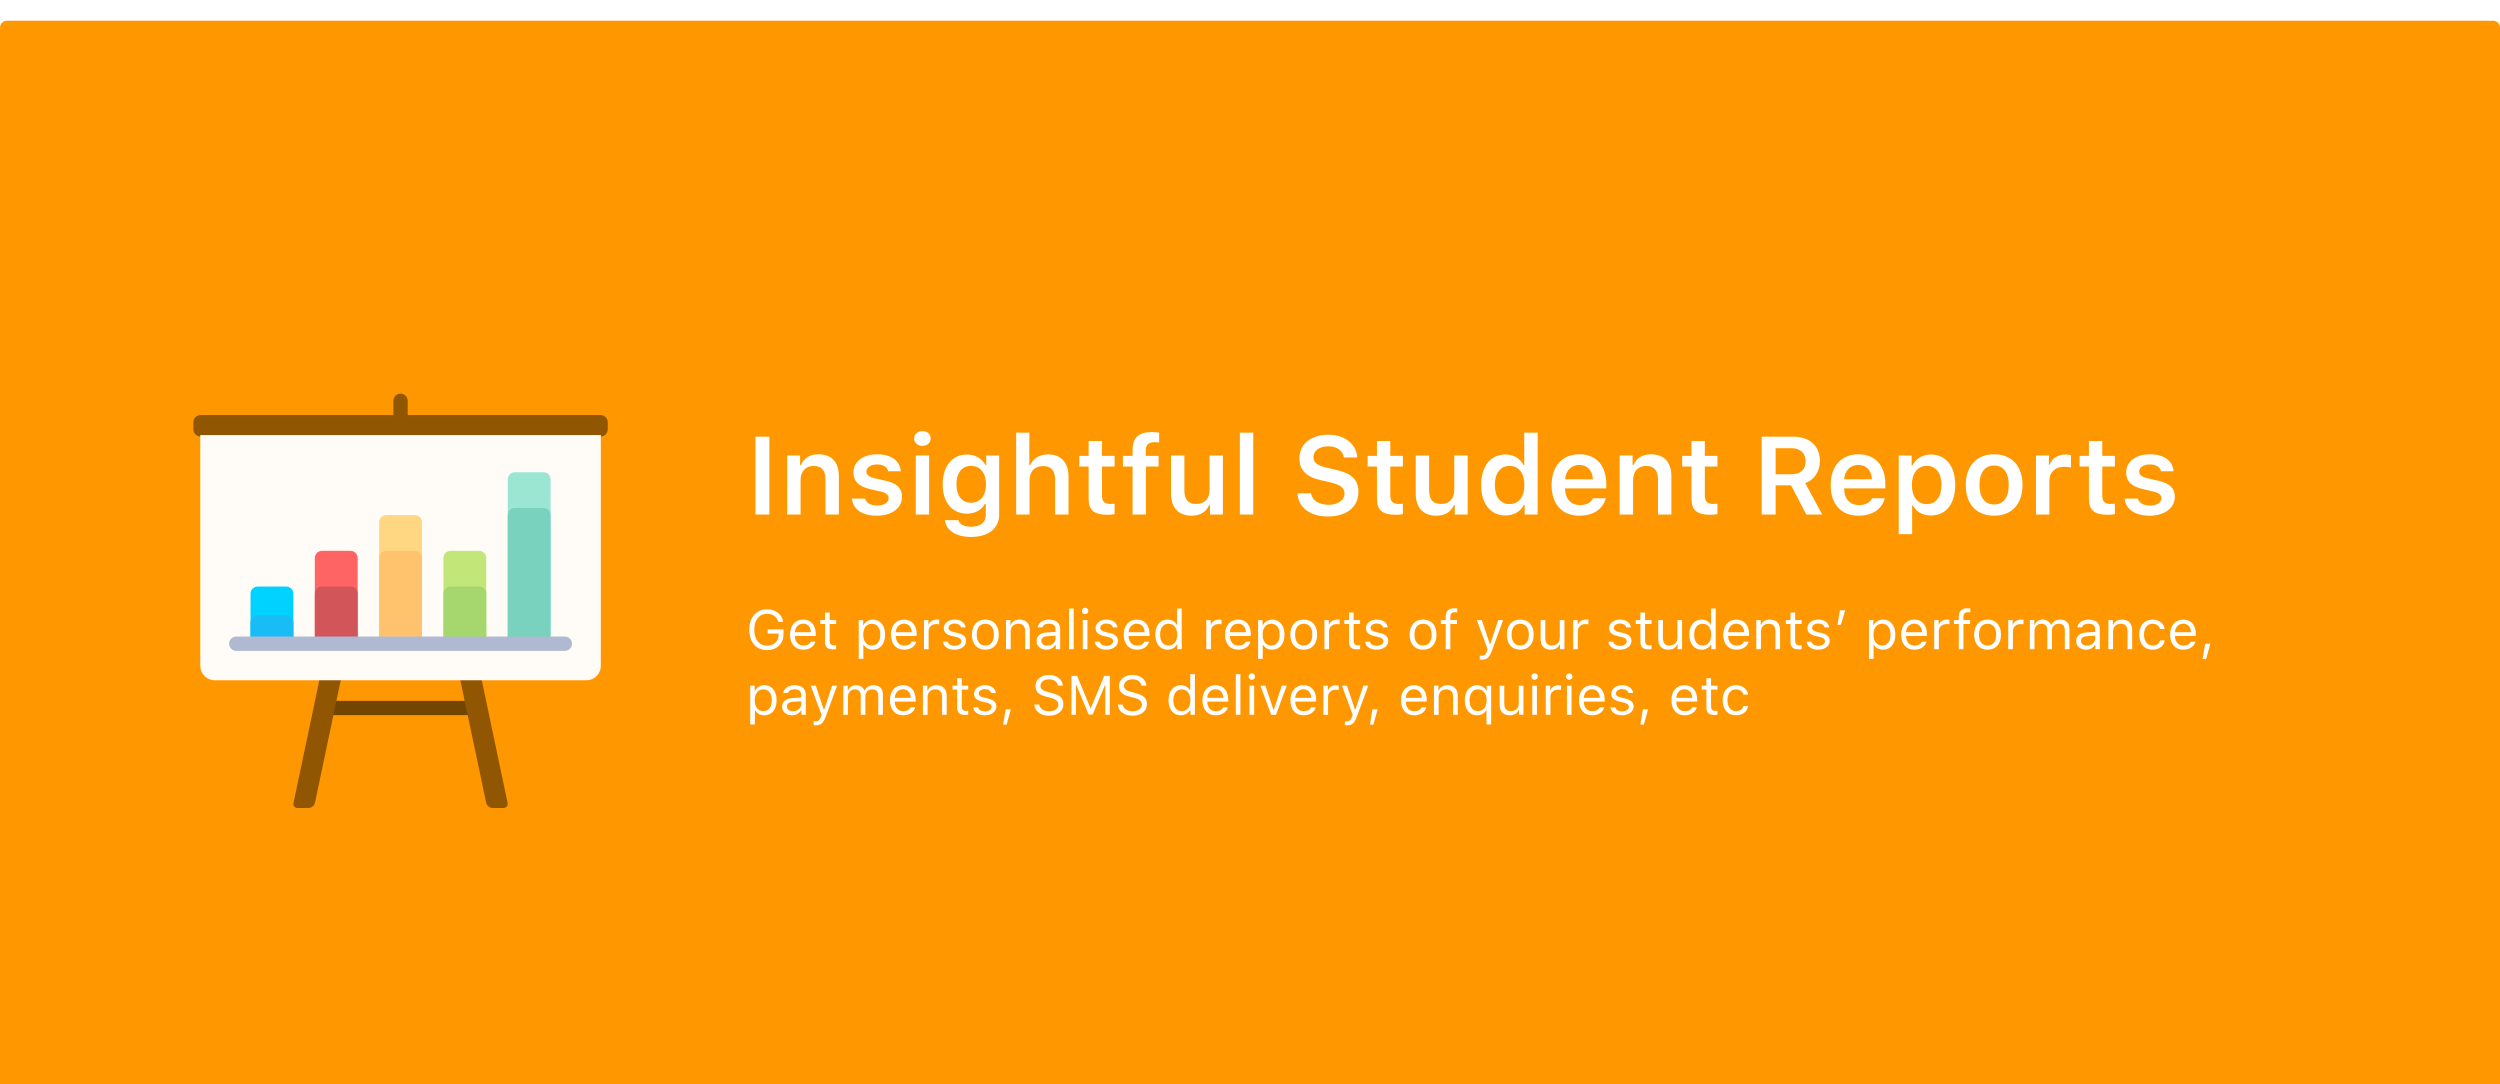 <svg width="724" height="314" viewBox="0 0 724 314" fill="none" xmlns="http://www.w3.org/2000/svg">
<g filter="url(#filter0_ddd)">
<path d="M0 2C0 0.895 0.895 0 2 0H722C723.105 0 724 0.895 724 2V314H0V2Z" fill="#FF9800"/>
</g>
<path d="M222.812 149V126.453H218.781V149H222.812ZM227.969 149H231.844V139.047C231.844 136.531 233.297 134.938 235.609 134.938C237.969 134.938 239.062 136.25 239.062 138.859V149H242.938V137.938C242.938 133.859 240.859 131.562 237.047 131.562C234.5 131.562 232.781 132.734 231.969 134.641H231.703V131.906H227.969V149ZM247.141 136.797C247.141 139.375 248.688 140.891 251.969 141.641L255 142.344C256.625 142.703 257.359 143.312 257.359 144.281C257.359 145.547 256 146.406 254.047 146.406C252.109 146.406 250.906 145.656 250.531 144.391H246.703C247 147.5 249.688 149.344 253.953 149.344C258.219 149.344 261.234 147.156 261.234 143.875C261.234 141.359 259.719 139.953 256.453 139.219L253.438 138.531C251.719 138.141 250.906 137.547 250.906 136.578C250.906 135.344 252.234 134.5 254 134.5C255.812 134.5 256.953 135.266 257.234 136.469H260.875C260.594 133.359 258.047 131.562 253.984 131.562C249.953 131.562 247.141 133.703 247.141 136.797ZM265.203 149H269.062V131.906H265.203V149ZM267.125 129.125C268.547 129.125 269.516 128.219 269.516 126.984C269.516 125.75 268.547 124.844 267.125 124.844C265.719 124.844 264.734 125.75 264.734 126.984C264.734 128.219 265.719 129.125 267.125 129.125ZM281.219 145.594C278.516 145.594 276.984 143.531 276.984 140.266C276.984 137 278.516 134.922 281.219 134.922C283.906 134.922 285.547 137 285.547 140.266C285.547 143.531 283.922 145.594 281.219 145.594ZM281.219 155.5C286.203 155.5 289.359 153.016 289.359 149.062V131.906H285.625V134.641H285.359C284.422 132.781 282.391 131.625 280.062 131.625C275.703 131.625 273 135.031 273 140.266C273 145.406 275.688 148.75 280 148.75C282.375 148.75 284.234 147.75 285.219 145.922H285.484V149.156C285.484 151.297 283.938 152.547 281.281 152.547C279.156 152.547 277.781 151.797 277.531 150.625H273.641C273.953 153.562 276.828 155.5 281.219 155.5ZM294.281 149H298.156V139.078C298.156 136.625 299.578 134.969 302.125 134.969C304.375 134.969 305.562 136.297 305.562 138.891V149H309.438V137.969C309.438 133.906 307.219 131.594 303.562 131.594C301.016 131.594 299.188 132.75 298.375 134.672H298.094V125.297H294.281V149ZM315.266 127.719V132.016H312.562V135.109H315.266V144.438C315.266 147.75 316.828 149.078 320.75 149.078C321.5 149.078 322.219 149 322.781 148.891V145.859C322.312 145.906 322.016 145.938 321.469 145.938C319.844 145.938 319.125 145.188 319.125 143.5V135.109H322.781V132.016H319.125V127.719H315.266ZM328 149H331.859V135.109H335.531V132.016H331.812V130.469C331.812 128.859 332.531 128.062 334.359 128.062C334.906 128.062 335.375 128.094 335.688 128.141V125.297C335.062 125.188 334.359 125.125 333.531 125.125C329.734 125.125 328 126.828 328 130.219V132.016H325.203V135.109H328V149ZM354.156 131.906H350.281V141.859C350.281 144.391 348.906 145.938 346.391 145.938C344.078 145.938 343 144.656 343 142.047V131.906H339.125V143.016C339.125 147.016 341.312 149.344 345.047 149.344C347.656 149.344 349.328 148.234 350.156 146.281H350.422V149H354.156V131.906ZM359.062 149H362.938V125.297H359.062V149ZM375.75 142.875C375.953 146.969 379.375 149.562 384.547 149.562C390.016 149.562 393.406 146.828 393.406 142.438C393.406 139 391.484 137.094 386.906 136.062L384.312 135.469C381.516 134.828 380.375 133.938 380.375 132.422C380.375 130.5 382.094 129.25 384.688 129.25C387.156 129.25 388.906 130.5 389.188 132.484H393.047C392.859 128.609 389.438 125.891 384.703 125.891C379.656 125.891 376.312 128.609 376.312 132.703C376.312 136.062 378.234 138.094 382.328 139.016L385.25 139.688C388.141 140.359 389.375 141.312 389.375 142.938C389.375 144.828 387.453 146.188 384.797 146.188C381.938 146.188 379.938 144.891 379.688 142.875H375.75ZM398.766 127.719V132.016H396.062V135.109H398.766V144.438C398.766 147.75 400.328 149.078 404.25 149.078C405 149.078 405.719 149 406.281 148.891V145.859C405.812 145.906 405.516 145.938 404.969 145.938C403.344 145.938 402.625 145.188 402.625 143.5V135.109H406.281V132.016H402.625V127.719H398.766ZM425.031 131.906H421.156V141.859C421.156 144.391 419.781 145.938 417.266 145.938C414.953 145.938 413.875 144.656 413.875 142.047V131.906H410V143.016C410 147.016 412.188 149.344 415.922 149.344C418.531 149.344 420.203 148.234 421.031 146.281H421.297V149H425.031V131.906ZM435.969 149.281C438.344 149.281 440.312 148.172 441.281 146.297H441.547V149H445.297V125.297H441.422V134.625H441.156C440.25 132.75 438.312 131.625 435.969 131.625C431.656 131.625 428.938 135.031 428.938 140.438C428.938 145.875 431.641 149.281 435.969 149.281ZM437.172 134.922C439.828 134.922 441.469 137.047 441.469 140.453C441.469 143.891 439.844 145.984 437.172 145.984C434.516 145.984 432.906 143.906 432.906 140.453C432.906 137.016 434.531 134.922 437.172 134.922ZM457.359 134.641C459.688 134.641 461.219 136.266 461.297 138.797H453.25C453.422 136.297 455.047 134.641 457.359 134.641ZM461.328 144.297C460.766 145.562 459.438 146.266 457.516 146.266C454.969 146.266 453.328 144.484 453.234 141.641V141.438H465.172V140.188C465.172 134.797 462.25 131.562 457.375 131.562C452.422 131.562 449.344 135.016 449.344 140.516C449.344 146.016 452.375 149.344 457.406 149.344C461.438 149.344 464.266 147.406 465 144.297H461.328ZM469.062 149H472.938V139.047C472.938 136.531 474.391 134.938 476.703 134.938C479.062 134.938 480.156 136.25 480.156 138.859V149H484.031V137.938C484.031 133.859 481.953 131.562 478.141 131.562C475.594 131.562 473.875 132.734 473.062 134.641H472.797V131.906H469.062V149ZM489.859 127.719V132.016H487.156V135.109H489.859V144.438C489.859 147.75 491.422 149.078 495.344 149.078C496.094 149.078 496.812 149 497.375 148.891V145.859C496.906 145.906 496.609 145.938 496.062 145.938C494.438 145.938 493.719 145.188 493.719 143.5V135.109H497.375V132.016H493.719V127.719H489.859ZM514.219 129.797H518.781C521.344 129.797 522.906 131.234 522.906 133.578C522.906 135.969 521.438 137.344 518.875 137.344H514.219V129.797ZM514.219 140.547H518.688L523.109 149H527.719L522.797 139.922C525.484 138.953 527.047 136.469 527.047 133.5C527.047 129.172 524.078 126.453 519.344 126.453H510.188V149H514.219V140.547ZM538.172 134.641C540.5 134.641 542.031 136.266 542.109 138.797H534.062C534.234 136.297 535.859 134.641 538.172 134.641ZM542.141 144.297C541.578 145.562 540.25 146.266 538.328 146.266C535.781 146.266 534.141 144.484 534.047 141.641V141.438H545.984V140.188C545.984 134.797 543.062 131.562 538.188 131.562C533.234 131.562 530.156 135.016 530.156 140.516C530.156 146.016 533.188 149.344 538.219 149.344C542.25 149.344 545.078 147.406 545.812 144.297H542.141ZM559.188 131.625C556.844 131.625 554.859 132.797 553.875 134.734H553.609V131.906H549.875V154.688H553.75V146.406H554.016C554.891 148.219 556.781 149.281 559.234 149.281C563.547 149.281 566.234 145.906 566.234 140.453C566.234 134.969 563.516 131.625 559.188 131.625ZM557.969 145.984C555.328 145.984 553.688 143.875 553.672 140.453C553.688 137.047 555.344 134.922 557.984 134.922C560.641 134.922 562.25 137 562.25 140.453C562.25 143.906 560.656 145.984 557.969 145.984ZM577.5 149.344C582.609 149.344 585.719 146 585.719 140.453C585.719 134.922 582.594 131.562 577.5 131.562C572.422 131.562 569.281 134.938 569.281 140.453C569.281 146 572.375 149.344 577.5 149.344ZM577.5 146.094C574.797 146.094 573.25 144.031 573.25 140.453C573.25 136.891 574.797 134.812 577.5 134.812C580.188 134.812 581.734 136.891 581.734 140.453C581.734 144.031 580.203 146.094 577.5 146.094ZM589.625 149H593.5V139.125C593.5 136.734 595.25 135.172 597.766 135.172C598.422 135.172 599.453 135.281 599.75 135.391V131.797C599.391 131.688 598.703 131.625 598.141 131.625C595.938 131.625 594.094 132.875 593.625 134.562H593.359V131.906H589.625V149ZM604.953 127.719V132.016H602.25V135.109H604.953V144.438C604.953 147.75 606.516 149.078 610.438 149.078C611.188 149.078 611.906 149 612.469 148.891V145.859C612 145.906 611.703 145.938 611.156 145.938C609.531 145.938 608.812 145.188 608.812 143.5V135.109H612.469V132.016H608.812V127.719H604.953ZM615.734 136.797C615.734 139.375 617.281 140.891 620.562 141.641L623.594 142.344C625.219 142.703 625.953 143.312 625.953 144.281C625.953 145.547 624.594 146.406 622.641 146.406C620.703 146.406 619.5 145.656 619.125 144.391H615.297C615.594 147.5 618.281 149.344 622.547 149.344C626.812 149.344 629.828 147.156 629.828 143.875C629.828 141.359 628.312 139.953 625.047 139.219L622.031 138.531C620.312 138.141 619.5 137.547 619.5 136.578C619.5 135.344 620.828 134.5 622.594 134.5C624.406 134.5 625.547 135.266 625.828 136.469H629.469C629.188 133.359 626.641 131.562 622.578 131.562C618.547 131.562 615.734 133.703 615.734 136.797Z" fill="white"/>
<path d="M226.898 183.641C226.898 185.031 226.461 186.151 225.586 187C224.711 187.844 223.552 188.266 222.109 188.266C220.552 188.266 219.31 187.732 218.383 186.664C217.461 185.596 217 184.161 217 182.359C217 180.578 217.466 179.151 218.398 178.078C219.331 177 220.568 176.461 222.109 176.461C223.359 176.461 224.406 176.786 225.25 177.438C226.099 178.089 226.625 178.971 226.828 180.086H225.398C225.154 179.326 224.753 178.747 224.195 178.352C223.638 177.956 222.943 177.758 222.109 177.758C220.995 177.758 220.104 178.174 219.438 179.008C218.776 179.841 218.445 180.958 218.445 182.359C218.445 183.781 218.773 184.906 219.43 185.734C220.091 186.557 220.987 186.969 222.117 186.969C223.128 186.969 223.943 186.674 224.562 186.086C225.188 185.497 225.5 184.727 225.5 183.773V183.5H222.328V182.266H226.898V183.641ZM232.578 180.617C231.906 180.617 231.354 180.844 230.922 181.297C230.49 181.75 230.247 182.349 230.195 183.094H234.836C234.82 182.349 234.607 181.75 234.195 181.297C233.784 180.844 233.245 180.617 232.578 180.617ZM234.797 185.82H236.141C235.938 186.549 235.523 187.12 234.898 187.531C234.279 187.943 233.51 188.148 232.594 188.148C231.427 188.148 230.503 187.758 229.82 186.977C229.138 186.19 228.797 185.13 228.797 183.797C228.797 182.469 229.141 181.409 229.828 180.617C230.516 179.826 231.438 179.43 232.594 179.43C233.729 179.43 234.622 179.807 235.273 180.562C235.924 181.318 236.25 182.352 236.25 183.664V184.18H230.195V184.242C230.232 185.076 230.466 185.737 230.898 186.227C231.336 186.716 231.911 186.961 232.625 186.961C233.714 186.961 234.438 186.581 234.797 185.82ZM238.922 177.398H240.266V179.578H242.141V180.703H240.266V185.469C240.266 185.964 240.365 186.323 240.562 186.547C240.76 186.771 241.078 186.883 241.516 186.883C241.708 186.883 241.917 186.872 242.141 186.852V187.984C241.844 188.036 241.581 188.062 241.352 188.062C240.482 188.062 239.859 187.888 239.484 187.539C239.109 187.19 238.922 186.615 238.922 185.812V180.703H237.562V179.578H238.922V177.398ZM252.789 179.43C253.862 179.43 254.719 179.826 255.359 180.617C256.005 181.409 256.328 182.466 256.328 183.789C256.328 185.107 256.005 186.164 255.359 186.961C254.714 187.753 253.857 188.148 252.789 188.148C252.19 188.148 251.659 188.026 251.195 187.781C250.732 187.531 250.385 187.182 250.156 186.734H250.031V190.812H248.688V179.578H249.969V180.984H250.094C250.365 180.5 250.737 180.12 251.211 179.844C251.69 179.568 252.216 179.43 252.789 179.43ZM252.469 186.938C253.24 186.938 253.844 186.659 254.281 186.102C254.719 185.544 254.938 184.773 254.938 183.789C254.938 182.805 254.719 182.034 254.281 181.477C253.849 180.919 253.247 180.641 252.477 180.641C251.716 180.641 251.112 180.924 250.664 181.492C250.216 182.055 249.992 182.82 249.992 183.789C249.992 184.753 250.214 185.518 250.656 186.086C251.104 186.654 251.708 186.938 252.469 186.938ZM261.797 180.617C261.125 180.617 260.573 180.844 260.141 181.297C259.708 181.75 259.466 182.349 259.414 183.094H264.055C264.039 182.349 263.826 181.75 263.414 181.297C263.003 180.844 262.464 180.617 261.797 180.617ZM264.016 185.82H265.359C265.156 186.549 264.742 187.12 264.117 187.531C263.497 187.943 262.729 188.148 261.812 188.148C260.646 188.148 259.721 187.758 259.039 186.977C258.357 186.19 258.016 185.13 258.016 183.797C258.016 182.469 258.359 181.409 259.047 180.617C259.734 179.826 260.656 179.43 261.812 179.43C262.948 179.43 263.841 179.807 264.492 180.562C265.143 181.318 265.469 182.352 265.469 183.664V184.18H259.414V184.242C259.451 185.076 259.685 185.737 260.117 186.227C260.555 186.716 261.13 186.961 261.844 186.961C262.932 186.961 263.656 186.581 264.016 185.82ZM267.578 188V179.578H268.859V180.828H268.984C269.109 180.417 269.391 180.081 269.828 179.82C270.266 179.56 270.763 179.43 271.32 179.43C271.576 179.43 271.799 179.443 271.992 179.469V180.812C271.81 180.76 271.523 180.734 271.133 180.734C270.492 180.734 269.964 180.927 269.547 181.312C269.13 181.698 268.922 182.188 268.922 182.781V188H267.578ZM273.32 181.883C273.32 181.185 273.62 180.602 274.219 180.133C274.818 179.664 275.565 179.43 276.461 179.43C277.341 179.43 278.068 179.633 278.641 180.039C279.214 180.445 279.544 180.995 279.633 181.688H278.305C278.211 181.344 278.003 181.073 277.68 180.875C277.362 180.672 276.953 180.57 276.453 180.57C275.948 180.57 275.523 180.688 275.18 180.922C274.841 181.156 274.672 181.458 274.672 181.828C274.672 182.115 274.789 182.354 275.023 182.547C275.263 182.734 275.633 182.888 276.133 183.008L277.43 183.32C278.232 183.513 278.823 183.792 279.203 184.156C279.589 184.521 279.781 185.003 279.781 185.602C279.781 186.346 279.461 186.958 278.82 187.438C278.18 187.911 277.375 188.148 276.406 188.148C275.469 188.148 274.701 187.94 274.102 187.523C273.503 187.107 273.167 186.549 273.094 185.852H274.477C274.591 186.216 274.818 186.503 275.156 186.711C275.495 186.914 275.927 187.016 276.453 187.016C277.021 187.016 277.487 186.893 277.852 186.648C278.216 186.404 278.398 186.089 278.398 185.703C278.398 185.13 277.953 184.734 277.062 184.516L275.617 184.164C274.82 183.971 274.237 183.695 273.867 183.336C273.503 182.971 273.32 182.487 273.32 181.883ZM288.188 186.984C287.495 187.76 286.549 188.148 285.352 188.148C284.154 188.148 283.206 187.76 282.508 186.984C281.815 186.203 281.469 185.138 281.469 183.789C281.469 182.435 281.815 181.37 282.508 180.594C283.201 179.818 284.148 179.43 285.352 179.43C286.555 179.43 287.503 179.818 288.195 180.594C288.888 181.37 289.234 182.435 289.234 183.789C289.234 185.138 288.885 186.203 288.188 186.984ZM283.508 186.117C283.94 186.664 284.555 186.938 285.352 186.938C286.148 186.938 286.763 186.664 287.195 186.117C287.628 185.565 287.844 184.789 287.844 183.789C287.844 182.789 287.628 182.016 287.195 181.469C286.763 180.917 286.148 180.641 285.352 180.641C284.555 180.641 283.94 180.917 283.508 181.469C283.076 182.016 282.859 182.789 282.859 183.789C282.859 184.789 283.076 185.565 283.508 186.117ZM291.344 188V179.578H292.625V180.906H292.75C293.198 179.922 294.042 179.43 295.281 179.43C296.224 179.43 296.951 179.701 297.461 180.242C297.971 180.779 298.227 181.547 298.227 182.547V188H296.883V182.875C296.883 182.12 296.719 181.56 296.391 181.195C296.068 180.826 295.57 180.641 294.898 180.641C294.221 180.641 293.682 180.854 293.281 181.281C292.885 181.703 292.688 182.281 292.688 183.016V188H291.344ZM303.281 186.969C303.974 186.969 304.547 186.768 305 186.367C305.458 185.966 305.688 185.464 305.688 184.859V184.086L303.422 184.234C302.786 184.276 302.32 184.409 302.023 184.633C301.727 184.857 301.578 185.182 301.578 185.609C301.578 186.031 301.737 186.365 302.055 186.609C302.372 186.849 302.781 186.969 303.281 186.969ZM303.031 188.148C302.203 188.148 301.521 187.922 300.984 187.469C300.453 187.01 300.188 186.401 300.188 185.641C300.188 184.891 300.453 184.302 300.984 183.875C301.516 183.448 302.273 183.206 303.258 183.148L305.688 183V182.234C305.688 181.714 305.526 181.315 305.203 181.039C304.88 180.763 304.406 180.625 303.781 180.625C303.276 180.625 302.857 180.716 302.523 180.898C302.19 181.081 301.977 181.339 301.883 181.672H300.523C300.612 181 300.958 180.458 301.562 180.047C302.172 179.635 302.927 179.43 303.828 179.43C304.849 179.43 305.638 179.677 306.195 180.172C306.753 180.667 307.031 181.354 307.031 182.234V188H305.75V186.758H305.625C305.354 187.206 304.995 187.549 304.547 187.789C304.099 188.029 303.594 188.148 303.031 188.148ZM309.594 188V176.234H310.938V188H309.594ZM313.578 188V179.578H314.922V188H313.578ZM314.914 177.594C314.732 177.776 314.51 177.867 314.25 177.867C313.99 177.867 313.768 177.776 313.586 177.594C313.404 177.406 313.312 177.185 313.312 176.93C313.312 176.674 313.404 176.456 313.586 176.273C313.768 176.086 313.99 175.992 314.25 175.992C314.51 175.992 314.732 176.086 314.914 176.273C315.096 176.456 315.188 176.674 315.188 176.93C315.188 177.185 315.096 177.406 314.914 177.594ZM317.289 181.883C317.289 181.185 317.589 180.602 318.188 180.133C318.786 179.664 319.534 179.43 320.43 179.43C321.31 179.43 322.036 179.633 322.609 180.039C323.182 180.445 323.513 180.995 323.602 181.688H322.273C322.18 181.344 321.971 181.073 321.648 180.875C321.331 180.672 320.922 180.57 320.422 180.57C319.917 180.57 319.492 180.688 319.148 180.922C318.81 181.156 318.641 181.458 318.641 181.828C318.641 182.115 318.758 182.354 318.992 182.547C319.232 182.734 319.602 182.888 320.102 183.008L321.398 183.32C322.201 183.513 322.792 183.792 323.172 184.156C323.557 184.521 323.75 185.003 323.75 185.602C323.75 186.346 323.43 186.958 322.789 187.438C322.148 187.911 321.344 188.148 320.375 188.148C319.438 188.148 318.669 187.94 318.07 187.523C317.471 187.107 317.135 186.549 317.062 185.852H318.445C318.56 186.216 318.786 186.503 319.125 186.711C319.464 186.914 319.896 187.016 320.422 187.016C320.99 187.016 321.456 186.893 321.82 186.648C322.185 186.404 322.367 186.089 322.367 185.703C322.367 185.13 321.922 184.734 321.031 184.516L319.586 184.164C318.789 183.971 318.206 183.695 317.836 183.336C317.471 182.971 317.289 182.487 317.289 181.883ZM329.219 180.617C328.547 180.617 327.995 180.844 327.562 181.297C327.13 181.75 326.888 182.349 326.836 183.094H331.477C331.461 182.349 331.247 181.75 330.836 181.297C330.424 180.844 329.885 180.617 329.219 180.617ZM331.438 185.82H332.781C332.578 186.549 332.164 187.12 331.539 187.531C330.919 187.943 330.151 188.148 329.234 188.148C328.068 188.148 327.143 187.758 326.461 186.977C325.779 186.19 325.438 185.13 325.438 183.797C325.438 182.469 325.781 181.409 326.469 180.617C327.156 179.826 328.078 179.43 329.234 179.43C330.37 179.43 331.263 179.807 331.914 180.562C332.565 181.318 332.891 182.352 332.891 183.664V184.18H326.836V184.242C326.872 185.076 327.107 185.737 327.539 186.227C327.977 186.716 328.552 186.961 329.266 186.961C330.354 186.961 331.078 186.581 331.438 185.82ZM338.117 188.148C337.039 188.148 336.18 187.753 335.539 186.961C334.898 186.169 334.578 185.112 334.578 183.789C334.578 182.471 334.898 181.417 335.539 180.625C336.185 179.828 337.044 179.43 338.117 179.43C338.706 179.43 339.232 179.562 339.695 179.828C340.164 180.089 340.518 180.448 340.758 180.906H340.875V176.234H342.219V188H340.938V186.656H340.812C340.547 187.125 340.177 187.492 339.703 187.758C339.229 188.018 338.701 188.148 338.117 188.148ZM338.43 180.641C337.664 180.641 337.062 180.922 336.625 181.484C336.188 182.042 335.969 182.81 335.969 183.789C335.969 184.773 336.185 185.544 336.617 186.102C337.055 186.659 337.659 186.938 338.43 186.938C339.195 186.938 339.799 186.656 340.242 186.094C340.685 185.531 340.906 184.763 340.906 183.789C340.906 182.826 340.682 182.06 340.234 181.492C339.792 180.924 339.19 180.641 338.43 180.641ZM349.344 188V179.578H350.625V180.828H350.75C350.875 180.417 351.156 180.081 351.594 179.82C352.031 179.56 352.529 179.43 353.086 179.43C353.341 179.43 353.565 179.443 353.758 179.469V180.812C353.576 180.76 353.289 180.734 352.898 180.734C352.258 180.734 351.729 180.927 351.312 181.312C350.896 181.698 350.688 182.188 350.688 182.781V188H349.344ZM358.562 180.617C357.891 180.617 357.339 180.844 356.906 181.297C356.474 181.75 356.232 182.349 356.18 183.094H360.82C360.805 182.349 360.591 181.75 360.18 181.297C359.768 180.844 359.229 180.617 358.562 180.617ZM360.781 185.82H362.125C361.922 186.549 361.508 187.12 360.883 187.531C360.263 187.943 359.495 188.148 358.578 188.148C357.411 188.148 356.487 187.758 355.805 186.977C355.122 186.19 354.781 185.13 354.781 183.797C354.781 182.469 355.125 181.409 355.812 180.617C356.5 179.826 357.422 179.43 358.578 179.43C359.714 179.43 360.607 179.807 361.258 180.562C361.909 181.318 362.234 182.352 362.234 183.664V184.18H356.18V184.242C356.216 185.076 356.451 185.737 356.883 186.227C357.32 186.716 357.896 186.961 358.609 186.961C359.698 186.961 360.422 186.581 360.781 185.82ZM368.445 179.43C369.518 179.43 370.375 179.826 371.016 180.617C371.661 181.409 371.984 182.466 371.984 183.789C371.984 185.107 371.661 186.164 371.016 186.961C370.37 187.753 369.513 188.148 368.445 188.148C367.846 188.148 367.315 188.026 366.852 187.781C366.388 187.531 366.042 187.182 365.812 186.734H365.688V190.812H364.344V179.578H365.625V180.984H365.75C366.021 180.5 366.393 180.12 366.867 179.844C367.346 179.568 367.872 179.43 368.445 179.43ZM368.125 186.938C368.896 186.938 369.5 186.659 369.938 186.102C370.375 185.544 370.594 184.773 370.594 183.789C370.594 182.805 370.375 182.034 369.938 181.477C369.505 180.919 368.904 180.641 368.133 180.641C367.372 180.641 366.768 180.924 366.32 181.492C365.872 182.055 365.648 182.82 365.648 183.789C365.648 184.753 365.87 185.518 366.312 186.086C366.76 186.654 367.365 186.938 368.125 186.938ZM380.391 186.984C379.698 187.76 378.753 188.148 377.555 188.148C376.357 188.148 375.409 187.76 374.711 186.984C374.018 186.203 373.672 185.138 373.672 183.789C373.672 182.435 374.018 181.37 374.711 180.594C375.404 179.818 376.352 179.43 377.555 179.43C378.758 179.43 379.706 179.818 380.398 180.594C381.091 181.37 381.438 182.435 381.438 183.789C381.438 185.138 381.089 186.203 380.391 186.984ZM375.711 186.117C376.143 186.664 376.758 186.938 377.555 186.938C378.352 186.938 378.966 186.664 379.398 186.117C379.831 185.565 380.047 184.789 380.047 183.789C380.047 182.789 379.831 182.016 379.398 181.469C378.966 180.917 378.352 180.641 377.555 180.641C376.758 180.641 376.143 180.917 375.711 181.469C375.279 182.016 375.062 182.789 375.062 183.789C375.062 184.789 375.279 185.565 375.711 186.117ZM383.547 188V179.578H384.828V180.828H384.953C385.078 180.417 385.359 180.081 385.797 179.82C386.234 179.56 386.732 179.43 387.289 179.43C387.544 179.43 387.768 179.443 387.961 179.469V180.812C387.779 180.76 387.492 180.734 387.102 180.734C386.461 180.734 385.932 180.927 385.516 181.312C385.099 181.698 384.891 182.188 384.891 182.781V188H383.547ZM390.672 177.398H392.016V179.578H393.891V180.703H392.016V185.469C392.016 185.964 392.115 186.323 392.312 186.547C392.51 186.771 392.828 186.883 393.266 186.883C393.458 186.883 393.667 186.872 393.891 186.852V187.984C393.594 188.036 393.331 188.062 393.102 188.062C392.232 188.062 391.609 187.888 391.234 187.539C390.859 187.19 390.672 186.615 390.672 185.812V180.703H389.312V179.578H390.672V177.398ZM395.57 181.883C395.57 181.185 395.87 180.602 396.469 180.133C397.068 179.664 397.815 179.43 398.711 179.43C399.591 179.43 400.318 179.633 400.891 180.039C401.464 180.445 401.794 180.995 401.883 181.688H400.555C400.461 181.344 400.253 181.073 399.93 180.875C399.612 180.672 399.203 180.57 398.703 180.57C398.198 180.57 397.773 180.688 397.43 180.922C397.091 181.156 396.922 181.458 396.922 181.828C396.922 182.115 397.039 182.354 397.273 182.547C397.513 182.734 397.883 182.888 398.383 183.008L399.68 183.32C400.482 183.513 401.073 183.792 401.453 184.156C401.839 184.521 402.031 185.003 402.031 185.602C402.031 186.346 401.711 186.958 401.07 187.438C400.43 187.911 399.625 188.148 398.656 188.148C397.719 188.148 396.951 187.94 396.352 187.523C395.753 187.107 395.417 186.549 395.344 185.852H396.727C396.841 186.216 397.068 186.503 397.406 186.711C397.745 186.914 398.177 187.016 398.703 187.016C399.271 187.016 399.737 186.893 400.102 186.648C400.466 186.404 400.648 186.089 400.648 185.703C400.648 185.13 400.203 184.734 399.312 184.516L397.867 184.164C397.07 183.971 396.487 183.695 396.117 183.336C395.753 182.971 395.57 182.487 395.57 181.883ZM414.953 186.984C414.26 187.76 413.315 188.148 412.117 188.148C410.919 188.148 409.971 187.76 409.273 186.984C408.581 186.203 408.234 185.138 408.234 183.789C408.234 182.435 408.581 181.37 409.273 180.594C409.966 179.818 410.914 179.43 412.117 179.43C413.32 179.43 414.268 179.818 414.961 180.594C415.654 181.37 416 182.435 416 183.789C416 185.138 415.651 186.203 414.953 186.984ZM410.273 186.117C410.706 186.664 411.32 186.938 412.117 186.938C412.914 186.938 413.529 186.664 413.961 186.117C414.393 185.565 414.609 184.789 414.609 183.789C414.609 182.789 414.393 182.016 413.961 181.469C413.529 180.917 412.914 180.641 412.117 180.641C411.32 180.641 410.706 180.917 410.273 181.469C409.841 182.016 409.625 182.789 409.625 183.789C409.625 184.789 409.841 185.565 410.273 186.117ZM418.672 188V180.703H417.273V179.578H418.672V178.641C418.672 176.984 419.487 176.156 421.117 176.156C421.456 176.156 421.758 176.182 422.023 176.234V177.328C421.888 177.302 421.677 177.289 421.391 177.289C420.911 177.289 420.562 177.404 420.344 177.633C420.125 177.862 420.016 178.211 420.016 178.68V179.578H421.945V180.703H420.016V188H418.672ZM429.141 191.047C428.927 191.047 428.727 191.031 428.539 191V189.852C428.674 189.878 428.862 189.891 429.102 189.891C429.492 189.891 429.802 189.786 430.031 189.578C430.266 189.37 430.471 189.013 430.648 188.508L430.805 188.008L427.688 179.578H429.141L431.453 186.508H431.578L433.883 179.578H435.312L432.023 188.516C431.664 189.49 431.281 190.154 430.875 190.508C430.469 190.867 429.891 191.047 429.141 191.047ZM443.094 186.984C442.401 187.76 441.456 188.148 440.258 188.148C439.06 188.148 438.112 187.76 437.414 186.984C436.721 186.203 436.375 185.138 436.375 183.789C436.375 182.435 436.721 181.37 437.414 180.594C438.107 179.818 439.055 179.43 440.258 179.43C441.461 179.43 442.409 179.818 443.102 180.594C443.794 181.37 444.141 182.435 444.141 183.789C444.141 185.138 443.792 186.203 443.094 186.984ZM438.414 186.117C438.846 186.664 439.461 186.938 440.258 186.938C441.055 186.938 441.669 186.664 442.102 186.117C442.534 185.565 442.75 184.789 442.75 183.789C442.75 182.789 442.534 182.016 442.102 181.469C441.669 180.917 441.055 180.641 440.258 180.641C439.461 180.641 438.846 180.917 438.414 181.469C437.982 182.016 437.766 182.789 437.766 183.789C437.766 184.789 437.982 185.565 438.414 186.117ZM453.062 179.578V188H451.781V186.68H451.656C451.443 187.154 451.115 187.518 450.672 187.773C450.229 188.023 449.688 188.148 449.047 188.148C448.109 188.148 447.396 187.88 446.906 187.344C446.417 186.807 446.172 186.036 446.172 185.031V179.578H447.516V184.703C447.516 185.469 447.667 186.031 447.969 186.391C448.271 186.745 448.755 186.922 449.422 186.922C450.156 186.922 450.721 186.716 451.117 186.305C451.518 185.888 451.719 185.307 451.719 184.562V179.578H453.062ZM455.594 188V179.578H456.875V180.828H457C457.125 180.417 457.406 180.081 457.844 179.82C458.281 179.56 458.779 179.43 459.336 179.43C459.591 179.43 459.815 179.443 460.008 179.469V180.812C459.826 180.76 459.539 180.734 459.148 180.734C458.508 180.734 457.979 180.927 457.562 181.312C457.146 181.698 456.938 182.188 456.938 182.781V188H455.594ZM466.008 181.883C466.008 181.185 466.307 180.602 466.906 180.133C467.505 179.664 468.253 179.43 469.148 179.43C470.029 179.43 470.755 179.633 471.328 180.039C471.901 180.445 472.232 180.995 472.32 181.688H470.992C470.898 181.344 470.69 181.073 470.367 180.875C470.049 180.672 469.641 180.57 469.141 180.57C468.635 180.57 468.211 180.688 467.867 180.922C467.529 181.156 467.359 181.458 467.359 181.828C467.359 182.115 467.477 182.354 467.711 182.547C467.951 182.734 468.32 182.888 468.82 183.008L470.117 183.32C470.919 183.513 471.51 183.792 471.891 184.156C472.276 184.521 472.469 185.003 472.469 185.602C472.469 186.346 472.148 186.958 471.508 187.438C470.867 187.911 470.062 188.148 469.094 188.148C468.156 188.148 467.388 187.94 466.789 187.523C466.19 187.107 465.854 186.549 465.781 185.852H467.164C467.279 186.216 467.505 186.503 467.844 186.711C468.182 186.914 468.615 187.016 469.141 187.016C469.708 187.016 470.174 186.893 470.539 186.648C470.904 186.404 471.086 186.089 471.086 185.703C471.086 185.13 470.641 184.734 469.75 184.516L468.305 184.164C467.508 183.971 466.924 183.695 466.555 183.336C466.19 182.971 466.008 182.487 466.008 181.883ZM475.062 177.398H476.406V179.578H478.281V180.703H476.406V185.469C476.406 185.964 476.505 186.323 476.703 186.547C476.901 186.771 477.219 186.883 477.656 186.883C477.849 186.883 478.057 186.872 478.281 186.852V187.984C477.984 188.036 477.721 188.062 477.492 188.062C476.622 188.062 476 187.888 475.625 187.539C475.25 187.19 475.062 186.615 475.062 185.812V180.703H473.703V179.578H475.062V177.398ZM487.125 179.578V188H485.844V186.68H485.719C485.505 187.154 485.177 187.518 484.734 187.773C484.292 188.023 483.75 188.148 483.109 188.148C482.172 188.148 481.458 187.88 480.969 187.344C480.479 186.807 480.234 186.036 480.234 185.031V179.578H481.578V184.703C481.578 185.469 481.729 186.031 482.031 186.391C482.333 186.745 482.818 186.922 483.484 186.922C484.219 186.922 484.784 186.716 485.18 186.305C485.581 185.888 485.781 185.307 485.781 184.562V179.578H487.125ZM492.773 188.148C491.695 188.148 490.836 187.753 490.195 186.961C489.555 186.169 489.234 185.112 489.234 183.789C489.234 182.471 489.555 181.417 490.195 180.625C490.841 179.828 491.701 179.43 492.773 179.43C493.362 179.43 493.888 179.562 494.352 179.828C494.82 180.089 495.174 180.448 495.414 180.906H495.531V176.234H496.875V188H495.594V186.656H495.469C495.203 187.125 494.833 187.492 494.359 187.758C493.885 188.018 493.357 188.148 492.773 188.148ZM493.086 180.641C492.32 180.641 491.719 180.922 491.281 181.484C490.844 182.042 490.625 182.81 490.625 183.789C490.625 184.773 490.841 185.544 491.273 186.102C491.711 186.659 492.315 186.938 493.086 186.938C493.852 186.938 494.456 186.656 494.898 186.094C495.341 185.531 495.562 184.763 495.562 183.789C495.562 182.826 495.339 182.06 494.891 181.492C494.448 180.924 493.846 180.641 493.086 180.641ZM502.844 180.617C502.172 180.617 501.62 180.844 501.188 181.297C500.755 181.75 500.513 182.349 500.461 183.094H505.102C505.086 182.349 504.872 181.75 504.461 181.297C504.049 180.844 503.51 180.617 502.844 180.617ZM505.062 185.82H506.406C506.203 186.549 505.789 187.12 505.164 187.531C504.544 187.943 503.776 188.148 502.859 188.148C501.693 188.148 500.768 187.758 500.086 186.977C499.404 186.19 499.062 185.13 499.062 183.797C499.062 182.469 499.406 181.409 500.094 180.617C500.781 179.826 501.703 179.43 502.859 179.43C503.995 179.43 504.888 179.807 505.539 180.562C506.19 181.318 506.516 182.352 506.516 183.664V184.18H500.461V184.242C500.497 185.076 500.732 185.737 501.164 186.227C501.602 186.716 502.177 186.961 502.891 186.961C503.979 186.961 504.703 186.581 505.062 185.82ZM508.625 188V179.578H509.906V180.906H510.031C510.479 179.922 511.323 179.43 512.562 179.43C513.505 179.43 514.232 179.701 514.742 180.242C515.253 180.779 515.508 181.547 515.508 182.547V188H514.164V182.875C514.164 182.12 514 181.56 513.672 181.195C513.349 180.826 512.852 180.641 512.18 180.641C511.503 180.641 510.964 180.854 510.562 181.281C510.167 181.703 509.969 182.281 509.969 183.016V188H508.625ZM518.531 177.398H519.875V179.578H521.75V180.703H519.875V185.469C519.875 185.964 519.974 186.323 520.172 186.547C520.37 186.771 520.688 186.883 521.125 186.883C521.318 186.883 521.526 186.872 521.75 186.852V187.984C521.453 188.036 521.19 188.062 520.961 188.062C520.091 188.062 519.469 187.888 519.094 187.539C518.719 187.19 518.531 186.615 518.531 185.812V180.703H517.172V179.578H518.531V177.398ZM523.43 181.883C523.43 181.185 523.729 180.602 524.328 180.133C524.927 179.664 525.674 179.43 526.57 179.43C527.451 179.43 528.177 179.633 528.75 180.039C529.323 180.445 529.654 180.995 529.742 181.688H528.414C528.32 181.344 528.112 181.073 527.789 180.875C527.471 180.672 527.062 180.57 526.562 180.57C526.057 180.57 525.633 180.688 525.289 180.922C524.951 181.156 524.781 181.458 524.781 181.828C524.781 182.115 524.898 182.354 525.133 182.547C525.372 182.734 525.742 182.888 526.242 183.008L527.539 183.32C528.341 183.513 528.932 183.792 529.312 184.156C529.698 184.521 529.891 185.003 529.891 185.602C529.891 186.346 529.57 186.958 528.93 187.438C528.289 187.911 527.484 188.148 526.516 188.148C525.578 188.148 524.81 187.94 524.211 187.523C523.612 187.107 523.276 186.549 523.203 185.852H524.586C524.701 186.216 524.927 186.503 525.266 186.711C525.604 186.914 526.036 187.016 526.562 187.016C527.13 187.016 527.596 186.893 527.961 186.648C528.326 186.404 528.508 186.089 528.508 185.703C528.508 185.13 528.062 184.734 527.172 184.516L525.727 184.164C524.93 183.971 524.346 183.695 523.977 183.336C523.612 182.971 523.43 182.487 523.43 181.883ZM533.117 180.938H532.141L532.852 176.727H534.375L533.117 180.938ZM545.352 179.43C546.424 179.43 547.281 179.826 547.922 180.617C548.568 181.409 548.891 182.466 548.891 183.789C548.891 185.107 548.568 186.164 547.922 186.961C547.276 187.753 546.419 188.148 545.352 188.148C544.753 188.148 544.221 188.026 543.758 187.781C543.294 187.531 542.948 187.182 542.719 186.734H542.594V190.812H541.25V179.578H542.531V180.984H542.656C542.927 180.5 543.299 180.12 543.773 179.844C544.253 179.568 544.779 179.43 545.352 179.43ZM545.031 186.938C545.802 186.938 546.406 186.659 546.844 186.102C547.281 185.544 547.5 184.773 547.5 183.789C547.5 182.805 547.281 182.034 546.844 181.477C546.411 180.919 545.81 180.641 545.039 180.641C544.279 180.641 543.674 180.924 543.227 181.492C542.779 182.055 542.555 182.82 542.555 183.789C542.555 184.753 542.776 185.518 543.219 186.086C543.667 186.654 544.271 186.938 545.031 186.938ZM554.359 180.617C553.688 180.617 553.135 180.844 552.703 181.297C552.271 181.75 552.029 182.349 551.977 183.094H556.617C556.602 182.349 556.388 181.75 555.977 181.297C555.565 180.844 555.026 180.617 554.359 180.617ZM556.578 185.82H557.922C557.719 186.549 557.305 187.12 556.68 187.531C556.06 187.943 555.292 188.148 554.375 188.148C553.208 188.148 552.284 187.758 551.602 186.977C550.919 186.19 550.578 185.13 550.578 183.797C550.578 182.469 550.922 181.409 551.609 180.617C552.297 179.826 553.219 179.43 554.375 179.43C555.51 179.43 556.404 179.807 557.055 180.562C557.706 181.318 558.031 182.352 558.031 183.664V184.18H551.977V184.242C552.013 185.076 552.247 185.737 552.68 186.227C553.117 186.716 553.693 186.961 554.406 186.961C555.495 186.961 556.219 186.581 556.578 185.82ZM560.141 188V179.578H561.422V180.828H561.547C561.672 180.417 561.953 180.081 562.391 179.82C562.828 179.56 563.326 179.43 563.883 179.43C564.138 179.43 564.362 179.443 564.555 179.469V180.812C564.372 180.76 564.086 180.734 563.695 180.734C563.055 180.734 562.526 180.927 562.109 181.312C561.693 181.698 561.484 182.188 561.484 182.781V188H560.141ZM567.266 188V180.703H565.867V179.578H567.266V178.641C567.266 176.984 568.081 176.156 569.711 176.156C570.049 176.156 570.352 176.182 570.617 176.234V177.328C570.482 177.302 570.271 177.289 569.984 177.289C569.505 177.289 569.156 177.404 568.938 177.633C568.719 177.862 568.609 178.211 568.609 178.68V179.578H570.539V180.703H568.609V188H567.266ZM578.438 186.984C577.745 187.76 576.799 188.148 575.602 188.148C574.404 188.148 573.456 187.76 572.758 186.984C572.065 186.203 571.719 185.138 571.719 183.789C571.719 182.435 572.065 181.37 572.758 180.594C573.451 179.818 574.398 179.43 575.602 179.43C576.805 179.43 577.753 179.818 578.445 180.594C579.138 181.37 579.484 182.435 579.484 183.789C579.484 185.138 579.135 186.203 578.438 186.984ZM573.758 186.117C574.19 186.664 574.805 186.938 575.602 186.938C576.398 186.938 577.013 186.664 577.445 186.117C577.878 185.565 578.094 184.789 578.094 183.789C578.094 182.789 577.878 182.016 577.445 181.469C577.013 180.917 576.398 180.641 575.602 180.641C574.805 180.641 574.19 180.917 573.758 181.469C573.326 182.016 573.109 182.789 573.109 183.789C573.109 184.789 573.326 185.565 573.758 186.117ZM581.594 188V179.578H582.875V180.828H583C583.125 180.417 583.406 180.081 583.844 179.82C584.281 179.56 584.779 179.43 585.336 179.43C585.591 179.43 585.815 179.443 586.008 179.469V180.812C585.826 180.76 585.539 180.734 585.148 180.734C584.508 180.734 583.979 180.927 583.562 181.312C583.146 181.698 582.938 182.188 582.938 182.781V188H581.594ZM587.844 188V179.578H589.125V180.906H589.25C589.443 180.438 589.742 180.076 590.148 179.82C590.555 179.56 591.039 179.43 591.602 179.43C592.154 179.43 592.628 179.562 593.023 179.828C593.424 180.094 593.727 180.453 593.93 180.906H594.055C594.284 180.453 594.628 180.094 595.086 179.828C595.544 179.562 596.06 179.43 596.633 179.43C597.492 179.43 598.154 179.669 598.617 180.148C599.081 180.622 599.312 181.299 599.312 182.18V188H597.969V182.492C597.969 181.258 597.378 180.641 596.195 180.641C595.622 180.641 595.154 180.828 594.789 181.203C594.424 181.578 594.242 182.039 594.242 182.586V188H592.898V182.281C592.898 181.781 592.737 181.383 592.414 181.086C592.096 180.789 591.672 180.641 591.141 180.641C590.594 180.641 590.13 180.849 589.75 181.266C589.375 181.682 589.188 182.188 589.188 182.781V188H587.844ZM604.359 186.969C605.052 186.969 605.625 186.768 606.078 186.367C606.536 185.966 606.766 185.464 606.766 184.859V184.086L604.5 184.234C603.865 184.276 603.398 184.409 603.102 184.633C602.805 184.857 602.656 185.182 602.656 185.609C602.656 186.031 602.815 186.365 603.133 186.609C603.451 186.849 603.859 186.969 604.359 186.969ZM604.109 188.148C603.281 188.148 602.599 187.922 602.062 187.469C601.531 187.01 601.266 186.401 601.266 185.641C601.266 184.891 601.531 184.302 602.062 183.875C602.594 183.448 603.352 183.206 604.336 183.148L606.766 183V182.234C606.766 181.714 606.604 181.315 606.281 181.039C605.958 180.763 605.484 180.625 604.859 180.625C604.354 180.625 603.935 180.716 603.602 180.898C603.268 181.081 603.055 181.339 602.961 181.672H601.602C601.69 181 602.036 180.458 602.641 180.047C603.25 179.635 604.005 179.43 604.906 179.43C605.927 179.43 606.716 179.677 607.273 180.172C607.831 180.667 608.109 181.354 608.109 182.234V188H606.828V186.758H606.703C606.432 187.206 606.073 187.549 605.625 187.789C605.177 188.029 604.672 188.148 604.109 188.148ZM610.594 188V179.578H611.875V180.906H612C612.448 179.922 613.292 179.43 614.531 179.43C615.474 179.43 616.201 179.701 616.711 180.242C617.221 180.779 617.477 181.547 617.477 182.547V188H616.133V182.875C616.133 182.12 615.969 181.56 615.641 181.195C615.318 180.826 614.82 180.641 614.148 180.641C613.471 180.641 612.932 180.854 612.531 181.281C612.135 181.703 611.938 182.281 611.938 183.016V188H610.594ZM626.906 182.156H625.547C625.432 181.714 625.185 181.352 624.805 181.07C624.43 180.784 623.953 180.641 623.375 180.641C622.62 180.641 622.018 180.922 621.57 181.484C621.128 182.047 620.906 182.805 620.906 183.758C620.906 184.727 621.13 185.5 621.578 186.078C622.026 186.651 622.625 186.938 623.375 186.938C623.943 186.938 624.414 186.81 624.789 186.555C625.169 186.299 625.422 185.935 625.547 185.461H626.906C626.781 186.258 626.409 186.906 625.789 187.406C625.169 187.901 624.367 188.148 623.383 188.148C622.201 188.148 621.26 187.753 620.562 186.961C619.865 186.164 619.516 185.096 619.516 183.758C619.516 182.445 619.865 181.396 620.562 180.609C621.26 179.823 622.198 179.43 623.375 179.43C624.359 179.43 625.161 179.688 625.781 180.203C626.406 180.719 626.781 181.37 626.906 182.156ZM632.25 180.617C631.578 180.617 631.026 180.844 630.594 181.297C630.161 181.75 629.919 182.349 629.867 183.094H634.508C634.492 182.349 634.279 181.75 633.867 181.297C633.456 180.844 632.917 180.617 632.25 180.617ZM634.469 185.82H635.812C635.609 186.549 635.195 187.12 634.57 187.531C633.951 187.943 633.182 188.148 632.266 188.148C631.099 188.148 630.174 187.758 629.492 186.977C628.81 186.19 628.469 185.13 628.469 183.797C628.469 182.469 628.812 181.409 629.5 180.617C630.188 179.826 631.109 179.43 632.266 179.43C633.401 179.43 634.294 179.807 634.945 180.562C635.596 181.318 635.922 182.352 635.922 183.664V184.18H629.867V184.242C629.904 185.076 630.138 185.737 630.57 186.227C631.008 186.716 631.583 186.961 632.297 186.961C633.385 186.961 634.109 186.581 634.469 185.82ZM638.883 190.867H637.875L638.617 186.422H640.109L638.883 190.867ZM221.367 198.43C222.44 198.43 223.297 198.826 223.938 199.617C224.583 200.409 224.906 201.466 224.906 202.789C224.906 204.107 224.583 205.164 223.938 205.961C223.292 206.753 222.435 207.148 221.367 207.148C220.768 207.148 220.237 207.026 219.773 206.781C219.31 206.531 218.964 206.182 218.734 205.734H218.609V209.812H217.266V198.578H218.547V199.984H218.672C218.943 199.5 219.315 199.12 219.789 198.844C220.268 198.568 220.794 198.43 221.367 198.43ZM221.047 205.938C221.818 205.938 222.422 205.659 222.859 205.102C223.297 204.544 223.516 203.773 223.516 202.789C223.516 201.805 223.297 201.034 222.859 200.477C222.427 199.919 221.826 199.641 221.055 199.641C220.294 199.641 219.69 199.924 219.242 200.492C218.794 201.055 218.57 201.82 218.57 202.789C218.57 203.753 218.792 204.518 219.234 205.086C219.682 205.654 220.286 205.938 221.047 205.938ZM229.609 205.969C230.302 205.969 230.875 205.768 231.328 205.367C231.786 204.966 232.016 204.464 232.016 203.859V203.086L229.75 203.234C229.115 203.276 228.648 203.409 228.352 203.633C228.055 203.857 227.906 204.182 227.906 204.609C227.906 205.031 228.065 205.365 228.383 205.609C228.701 205.849 229.109 205.969 229.609 205.969ZM229.359 207.148C228.531 207.148 227.849 206.922 227.312 206.469C226.781 206.01 226.516 205.401 226.516 204.641C226.516 203.891 226.781 203.302 227.312 202.875C227.844 202.448 228.602 202.206 229.586 202.148L232.016 202V201.234C232.016 200.714 231.854 200.315 231.531 200.039C231.208 199.763 230.734 199.625 230.109 199.625C229.604 199.625 229.185 199.716 228.852 199.898C228.518 200.081 228.305 200.339 228.211 200.672H226.852C226.94 200 227.286 199.458 227.891 199.047C228.5 198.635 229.255 198.43 230.156 198.43C231.177 198.43 231.966 198.677 232.523 199.172C233.081 199.667 233.359 200.354 233.359 201.234V207H232.078V205.758H231.953C231.682 206.206 231.323 206.549 230.875 206.789C230.427 207.029 229.922 207.148 229.359 207.148ZM236.25 210.047C236.036 210.047 235.836 210.031 235.648 210V208.852C235.784 208.878 235.971 208.891 236.211 208.891C236.602 208.891 236.911 208.786 237.141 208.578C237.375 208.37 237.581 208.013 237.758 207.508L237.914 207.008L234.797 198.578H236.25L238.562 205.508H238.688L240.992 198.578H242.422L239.133 207.516C238.773 208.49 238.391 209.154 237.984 209.508C237.578 209.867 237 210.047 236.25 210.047ZM244.219 207V198.578H245.5V199.906H245.625C245.818 199.438 246.117 199.076 246.523 198.82C246.93 198.56 247.414 198.43 247.977 198.43C248.529 198.43 249.003 198.562 249.398 198.828C249.799 199.094 250.102 199.453 250.305 199.906H250.43C250.659 199.453 251.003 199.094 251.461 198.828C251.919 198.562 252.435 198.43 253.008 198.43C253.867 198.43 254.529 198.669 254.992 199.148C255.456 199.622 255.688 200.299 255.688 201.18V207H254.344V201.492C254.344 200.258 253.753 199.641 252.57 199.641C251.997 199.641 251.529 199.828 251.164 200.203C250.799 200.578 250.617 201.039 250.617 201.586V207H249.273V201.281C249.273 200.781 249.112 200.383 248.789 200.086C248.471 199.789 248.047 199.641 247.516 199.641C246.969 199.641 246.505 199.849 246.125 200.266C245.75 200.682 245.562 201.188 245.562 201.781V207H244.219ZM261.5 199.617C260.828 199.617 260.276 199.844 259.844 200.297C259.411 200.75 259.169 201.349 259.117 202.094H263.758C263.742 201.349 263.529 200.75 263.117 200.297C262.706 199.844 262.167 199.617 261.5 199.617ZM263.719 204.82H265.062C264.859 205.549 264.445 206.12 263.82 206.531C263.201 206.943 262.432 207.148 261.516 207.148C260.349 207.148 259.424 206.758 258.742 205.977C258.06 205.19 257.719 204.13 257.719 202.797C257.719 201.469 258.062 200.409 258.75 199.617C259.438 198.826 260.359 198.43 261.516 198.43C262.651 198.43 263.544 198.807 264.195 199.562C264.846 200.318 265.172 201.352 265.172 202.664V203.18H259.117V203.242C259.154 204.076 259.388 204.737 259.82 205.227C260.258 205.716 260.833 205.961 261.547 205.961C262.635 205.961 263.359 205.581 263.719 204.82ZM267.281 207V198.578H268.562V199.906H268.688C269.135 198.922 269.979 198.43 271.219 198.43C272.161 198.43 272.888 198.701 273.398 199.242C273.909 199.779 274.164 200.547 274.164 201.547V207H272.82V201.875C272.82 201.12 272.656 200.56 272.328 200.195C272.005 199.826 271.508 199.641 270.836 199.641C270.159 199.641 269.62 199.854 269.219 200.281C268.823 200.703 268.625 201.281 268.625 202.016V207H267.281ZM277.188 196.398H278.531V198.578H280.406V199.703H278.531V204.469C278.531 204.964 278.63 205.323 278.828 205.547C279.026 205.771 279.344 205.883 279.781 205.883C279.974 205.883 280.182 205.872 280.406 205.852V206.984C280.109 207.036 279.846 207.062 279.617 207.062C278.747 207.062 278.125 206.888 277.75 206.539C277.375 206.19 277.188 205.615 277.188 204.812V199.703H275.828V198.578H277.188V196.398ZM282.086 200.883C282.086 200.185 282.385 199.602 282.984 199.133C283.583 198.664 284.331 198.43 285.227 198.43C286.107 198.43 286.833 198.633 287.406 199.039C287.979 199.445 288.31 199.995 288.398 200.688H287.07C286.977 200.344 286.768 200.073 286.445 199.875C286.128 199.672 285.719 199.57 285.219 199.57C284.714 199.57 284.289 199.688 283.945 199.922C283.607 200.156 283.438 200.458 283.438 200.828C283.438 201.115 283.555 201.354 283.789 201.547C284.029 201.734 284.398 201.888 284.898 202.008L286.195 202.32C286.997 202.513 287.589 202.792 287.969 203.156C288.354 203.521 288.547 204.003 288.547 204.602C288.547 205.346 288.227 205.958 287.586 206.438C286.945 206.911 286.141 207.148 285.172 207.148C284.234 207.148 283.466 206.94 282.867 206.523C282.268 206.107 281.932 205.549 281.859 204.852H283.242C283.357 205.216 283.583 205.503 283.922 205.711C284.26 205.914 284.693 206.016 285.219 206.016C285.786 206.016 286.253 205.893 286.617 205.648C286.982 205.404 287.164 205.089 287.164 204.703C287.164 204.13 286.719 203.734 285.828 203.516L284.383 203.164C283.586 202.971 283.003 202.695 282.633 202.336C282.268 201.971 282.086 201.487 282.086 200.883ZM291.508 209.867H290.5L291.242 205.422H292.734L291.508 209.867ZM299.555 204.055H300.977C301.065 204.643 301.37 205.112 301.891 205.461C302.411 205.81 303.073 205.984 303.875 205.984C304.635 205.984 305.263 205.802 305.758 205.438C306.258 205.068 306.508 204.604 306.508 204.047C306.508 203.568 306.326 203.172 305.961 202.859C305.596 202.542 305.026 202.284 304.25 202.086L302.805 201.711C301.784 201.456 301.042 201.086 300.578 200.602C300.115 200.117 299.883 199.474 299.883 198.672C299.883 197.714 300.247 196.94 300.977 196.352C301.711 195.758 302.674 195.461 303.867 195.461C304.956 195.461 305.867 195.753 306.602 196.336C307.336 196.919 307.732 197.667 307.789 198.578H306.375C306.276 198 306 197.549 305.547 197.227C305.099 196.898 304.523 196.734 303.82 196.734C303.07 196.734 302.466 196.909 302.008 197.258C301.555 197.602 301.328 198.057 301.328 198.625C301.328 199.068 301.495 199.427 301.828 199.703C302.167 199.979 302.724 200.216 303.5 200.414L304.68 200.727C305.846 201.018 306.682 201.409 307.188 201.898C307.698 202.388 307.953 203.047 307.953 203.875C307.953 204.911 307.573 205.737 306.812 206.352C306.052 206.961 305.029 207.266 303.742 207.266C302.549 207.266 301.57 206.974 300.805 206.391C300.044 205.807 299.628 205.029 299.555 204.055ZM321.406 207H320.094V198.391H320L316.445 206.922H315.258L311.703 198.391H311.609V207H310.297V195.727H311.93L315.789 205.055H315.914L319.773 195.727H321.406V207ZM323.742 204.055H325.164C325.253 204.643 325.557 205.112 326.078 205.461C326.599 205.81 327.26 205.984 328.062 205.984C328.823 205.984 329.451 205.802 329.945 205.438C330.445 205.068 330.695 204.604 330.695 204.047C330.695 203.568 330.513 203.172 330.148 202.859C329.784 202.542 329.214 202.284 328.438 202.086L326.992 201.711C325.971 201.456 325.229 201.086 324.766 200.602C324.302 200.117 324.07 199.474 324.07 198.672C324.07 197.714 324.435 196.94 325.164 196.352C325.898 195.758 326.862 195.461 328.055 195.461C329.143 195.461 330.055 195.753 330.789 196.336C331.523 196.919 331.919 197.667 331.977 198.578H330.562C330.464 198 330.188 197.549 329.734 197.227C329.286 196.898 328.711 196.734 328.008 196.734C327.258 196.734 326.654 196.909 326.195 197.258C325.742 197.602 325.516 198.057 325.516 198.625C325.516 199.068 325.682 199.427 326.016 199.703C326.354 199.979 326.911 200.216 327.688 200.414L328.867 200.727C330.034 201.018 330.87 201.409 331.375 201.898C331.885 202.388 332.141 203.047 332.141 203.875C332.141 204.911 331.76 205.737 331 206.352C330.24 206.961 329.216 207.266 327.93 207.266C326.737 207.266 325.758 206.974 324.992 206.391C324.232 205.807 323.815 205.029 323.742 204.055ZM341.945 207.148C340.867 207.148 340.008 206.753 339.367 205.961C338.727 205.169 338.406 204.112 338.406 202.789C338.406 201.471 338.727 200.417 339.367 199.625C340.013 198.828 340.872 198.43 341.945 198.43C342.534 198.43 343.06 198.562 343.523 198.828C343.992 199.089 344.346 199.448 344.586 199.906H344.703V195.234H346.047V207H344.766V205.656H344.641C344.375 206.125 344.005 206.492 343.531 206.758C343.057 207.018 342.529 207.148 341.945 207.148ZM342.258 199.641C341.492 199.641 340.891 199.922 340.453 200.484C340.016 201.042 339.797 201.81 339.797 202.789C339.797 203.773 340.013 204.544 340.445 205.102C340.883 205.659 341.487 205.938 342.258 205.938C343.023 205.938 343.628 205.656 344.07 205.094C344.513 204.531 344.734 203.763 344.734 202.789C344.734 201.826 344.51 201.06 344.062 200.492C343.62 199.924 343.018 199.641 342.258 199.641ZM352.016 199.617C351.344 199.617 350.792 199.844 350.359 200.297C349.927 200.75 349.685 201.349 349.633 202.094H354.273C354.258 201.349 354.044 200.75 353.633 200.297C353.221 199.844 352.682 199.617 352.016 199.617ZM354.234 204.82H355.578C355.375 205.549 354.961 206.12 354.336 206.531C353.716 206.943 352.948 207.148 352.031 207.148C350.865 207.148 349.94 206.758 349.258 205.977C348.576 205.19 348.234 204.13 348.234 202.797C348.234 201.469 348.578 200.409 349.266 199.617C349.953 198.826 350.875 198.43 352.031 198.43C353.167 198.43 354.06 198.807 354.711 199.562C355.362 200.318 355.688 201.352 355.688 202.664V203.18H349.633V203.242C349.669 204.076 349.904 204.737 350.336 205.227C350.773 205.716 351.349 205.961 352.062 205.961C353.151 205.961 353.875 205.581 354.234 204.82ZM357.875 207V195.234H359.219V207H357.875ZM361.859 207V198.578H363.203V207H361.859ZM363.195 196.594C363.013 196.776 362.792 196.867 362.531 196.867C362.271 196.867 362.049 196.776 361.867 196.594C361.685 196.406 361.594 196.185 361.594 195.93C361.594 195.674 361.685 195.456 361.867 195.273C362.049 195.086 362.271 194.992 362.531 194.992C362.792 194.992 363.013 195.086 363.195 195.273C363.378 195.456 363.469 195.674 363.469 195.93C363.469 196.185 363.378 196.406 363.195 196.594ZM372.641 198.578L369.523 207H368.148L365.031 198.578H366.469L368.773 205.516H368.898L371.203 198.578H372.641ZM377.484 199.617C376.812 199.617 376.26 199.844 375.828 200.297C375.396 200.75 375.154 201.349 375.102 202.094H379.742C379.727 201.349 379.513 200.75 379.102 200.297C378.69 199.844 378.151 199.617 377.484 199.617ZM379.703 204.82H381.047C380.844 205.549 380.43 206.12 379.805 206.531C379.185 206.943 378.417 207.148 377.5 207.148C376.333 207.148 375.409 206.758 374.727 205.977C374.044 205.19 373.703 204.13 373.703 202.797C373.703 201.469 374.047 200.409 374.734 199.617C375.422 198.826 376.344 198.43 377.5 198.43C378.635 198.43 379.529 198.807 380.18 199.562C380.831 200.318 381.156 201.352 381.156 202.664V203.18H375.102V203.242C375.138 204.076 375.372 204.737 375.805 205.227C376.242 205.716 376.818 205.961 377.531 205.961C378.62 205.961 379.344 205.581 379.703 204.82ZM383.266 207V198.578H384.547V199.828H384.672C384.797 199.417 385.078 199.081 385.516 198.82C385.953 198.56 386.451 198.43 387.008 198.43C387.263 198.43 387.487 198.443 387.68 198.469V199.812C387.497 199.76 387.211 199.734 386.82 199.734C386.18 199.734 385.651 199.927 385.234 200.312C384.818 200.698 384.609 201.188 384.609 201.781V207H383.266ZM390.078 210.047C389.865 210.047 389.664 210.031 389.477 210V208.852C389.612 208.878 389.799 208.891 390.039 208.891C390.43 208.891 390.74 208.786 390.969 208.578C391.203 208.37 391.409 208.013 391.586 207.508L391.742 207.008L388.625 198.578H390.078L392.391 205.508H392.516L394.82 198.578H396.25L392.961 207.516C392.602 208.49 392.219 209.154 391.812 209.508C391.406 209.867 390.828 210.047 390.078 210.047ZM397.727 209.867H396.719L397.461 205.422H398.953L397.727 209.867ZM409.5 199.617C408.828 199.617 408.276 199.844 407.844 200.297C407.411 200.75 407.169 201.349 407.117 202.094H411.758C411.742 201.349 411.529 200.75 411.117 200.297C410.706 199.844 410.167 199.617 409.5 199.617ZM411.719 204.82H413.062C412.859 205.549 412.445 206.12 411.82 206.531C411.201 206.943 410.432 207.148 409.516 207.148C408.349 207.148 407.424 206.758 406.742 205.977C406.06 205.19 405.719 204.13 405.719 202.797C405.719 201.469 406.062 200.409 406.75 199.617C407.438 198.826 408.359 198.43 409.516 198.43C410.651 198.43 411.544 198.807 412.195 199.562C412.846 200.318 413.172 201.352 413.172 202.664V203.18H407.117V203.242C407.154 204.076 407.388 204.737 407.82 205.227C408.258 205.716 408.833 205.961 409.547 205.961C410.635 205.961 411.359 205.581 411.719 204.82ZM415.281 207V198.578H416.562V199.906H416.688C417.135 198.922 417.979 198.43 419.219 198.43C420.161 198.43 420.888 198.701 421.398 199.242C421.909 199.779 422.164 200.547 422.164 201.547V207H420.82V201.875C420.82 201.12 420.656 200.56 420.328 200.195C420.005 199.826 419.508 199.641 418.836 199.641C418.159 199.641 417.62 199.854 417.219 200.281C416.823 200.703 416.625 201.281 416.625 202.016V207H415.281ZM427.727 198.43C428.299 198.43 428.828 198.57 429.312 198.852C429.802 199.133 430.172 199.51 430.422 199.984H430.547V198.578H431.844V209.812H430.484V205.734H430.359C429.807 206.677 428.93 207.148 427.727 207.148C426.654 207.148 425.797 206.755 425.156 205.969C424.521 205.177 424.203 204.117 424.203 202.789C424.203 201.471 424.523 200.417 425.164 199.625C425.805 198.828 426.659 198.43 427.727 198.43ZM428.031 205.938C428.802 205.938 429.409 205.656 429.852 205.094C430.299 204.526 430.523 203.758 430.523 202.789C430.523 201.826 430.299 201.06 429.852 200.492C429.404 199.924 428.799 199.641 428.039 199.641C427.273 199.641 426.674 199.919 426.242 200.477C425.81 201.034 425.594 201.805 425.594 202.789C425.594 203.779 425.807 204.552 426.234 205.109C426.667 205.661 427.266 205.938 428.031 205.938ZM441.188 198.578V207H439.906V205.68H439.781C439.568 206.154 439.24 206.518 438.797 206.773C438.354 207.023 437.812 207.148 437.172 207.148C436.234 207.148 435.521 206.88 435.031 206.344C434.542 205.807 434.297 205.036 434.297 204.031V198.578H435.641V203.703C435.641 204.469 435.792 205.031 436.094 205.391C436.396 205.745 436.88 205.922 437.547 205.922C438.281 205.922 438.846 205.716 439.242 205.305C439.643 204.888 439.844 204.307 439.844 203.562V198.578H441.188ZM443.75 207V198.578H445.094V207H443.75ZM445.086 196.594C444.904 196.776 444.682 196.867 444.422 196.867C444.161 196.867 443.94 196.776 443.758 196.594C443.576 196.406 443.484 196.185 443.484 195.93C443.484 195.674 443.576 195.456 443.758 195.273C443.94 195.086 444.161 194.992 444.422 194.992C444.682 194.992 444.904 195.086 445.086 195.273C445.268 195.456 445.359 195.674 445.359 195.93C445.359 196.185 445.268 196.406 445.086 196.594ZM447.656 207V198.578H448.938V199.828H449.062C449.188 199.417 449.469 199.081 449.906 198.82C450.344 198.56 450.841 198.43 451.398 198.43C451.654 198.43 451.878 198.443 452.07 198.469V199.812C451.888 199.76 451.602 199.734 451.211 199.734C450.57 199.734 450.042 199.927 449.625 200.312C449.208 200.698 449 201.188 449 201.781V207H447.656ZM453.781 207V198.578H455.125V207H453.781ZM455.117 196.594C454.935 196.776 454.714 196.867 454.453 196.867C454.193 196.867 453.971 196.776 453.789 196.594C453.607 196.406 453.516 196.185 453.516 195.93C453.516 195.674 453.607 195.456 453.789 195.273C453.971 195.086 454.193 194.992 454.453 194.992C454.714 194.992 454.935 195.086 455.117 195.273C455.299 195.456 455.391 195.674 455.391 195.93C455.391 196.185 455.299 196.406 455.117 196.594ZM461.047 199.617C460.375 199.617 459.823 199.844 459.391 200.297C458.958 200.75 458.716 201.349 458.664 202.094H463.305C463.289 201.349 463.076 200.75 462.664 200.297C462.253 199.844 461.714 199.617 461.047 199.617ZM463.266 204.82H464.609C464.406 205.549 463.992 206.12 463.367 206.531C462.747 206.943 461.979 207.148 461.062 207.148C459.896 207.148 458.971 206.758 458.289 205.977C457.607 205.19 457.266 204.13 457.266 202.797C457.266 201.469 457.609 200.409 458.297 199.617C458.984 198.826 459.906 198.43 461.062 198.43C462.198 198.43 463.091 198.807 463.742 199.562C464.393 200.318 464.719 201.352 464.719 202.664V203.18H458.664V203.242C458.701 204.076 458.935 204.737 459.367 205.227C459.805 205.716 460.38 205.961 461.094 205.961C462.182 205.961 462.906 205.581 463.266 204.82ZM466.633 200.883C466.633 200.185 466.932 199.602 467.531 199.133C468.13 198.664 468.878 198.43 469.773 198.43C470.654 198.43 471.38 198.633 471.953 199.039C472.526 199.445 472.857 199.995 472.945 200.688H471.617C471.523 200.344 471.315 200.073 470.992 199.875C470.674 199.672 470.266 199.57 469.766 199.57C469.26 199.57 468.836 199.688 468.492 199.922C468.154 200.156 467.984 200.458 467.984 200.828C467.984 201.115 468.102 201.354 468.336 201.547C468.576 201.734 468.945 201.888 469.445 202.008L470.742 202.32C471.544 202.513 472.135 202.792 472.516 203.156C472.901 203.521 473.094 204.003 473.094 204.602C473.094 205.346 472.773 205.958 472.133 206.438C471.492 206.911 470.688 207.148 469.719 207.148C468.781 207.148 468.013 206.94 467.414 206.523C466.815 206.107 466.479 205.549 466.406 204.852H467.789C467.904 205.216 468.13 205.503 468.469 205.711C468.807 205.914 469.24 206.016 469.766 206.016C470.333 206.016 470.799 205.893 471.164 205.648C471.529 205.404 471.711 205.089 471.711 204.703C471.711 204.13 471.266 203.734 470.375 203.516L468.93 203.164C468.133 202.971 467.549 202.695 467.18 202.336C466.815 201.971 466.633 201.487 466.633 200.883ZM476.055 209.867H475.047L475.789 205.422H477.281L476.055 209.867ZM487.828 199.617C487.156 199.617 486.604 199.844 486.172 200.297C485.74 200.75 485.497 201.349 485.445 202.094H490.086C490.07 201.349 489.857 200.75 489.445 200.297C489.034 199.844 488.495 199.617 487.828 199.617ZM490.047 204.82H491.391C491.188 205.549 490.773 206.12 490.148 206.531C489.529 206.943 488.76 207.148 487.844 207.148C486.677 207.148 485.753 206.758 485.07 205.977C484.388 205.19 484.047 204.13 484.047 202.797C484.047 201.469 484.391 200.409 485.078 199.617C485.766 198.826 486.688 198.43 487.844 198.43C488.979 198.43 489.872 198.807 490.523 199.562C491.174 200.318 491.5 201.352 491.5 202.664V203.18H485.445V203.242C485.482 204.076 485.716 204.737 486.148 205.227C486.586 205.716 487.161 205.961 487.875 205.961C488.964 205.961 489.688 205.581 490.047 204.82ZM494.172 196.398H495.516V198.578H497.391V199.703H495.516V204.469C495.516 204.964 495.615 205.323 495.812 205.547C496.01 205.771 496.328 205.883 496.766 205.883C496.958 205.883 497.167 205.872 497.391 205.852V206.984C497.094 207.036 496.831 207.062 496.602 207.062C495.732 207.062 495.109 206.888 494.734 206.539C494.359 206.19 494.172 205.615 494.172 204.812V199.703H492.812V198.578H494.172V196.398ZM506.266 201.156H504.906C504.792 200.714 504.544 200.352 504.164 200.07C503.789 199.784 503.312 199.641 502.734 199.641C501.979 199.641 501.378 199.922 500.93 200.484C500.487 201.047 500.266 201.805 500.266 202.758C500.266 203.727 500.49 204.5 500.938 205.078C501.385 205.651 501.984 205.938 502.734 205.938C503.302 205.938 503.773 205.81 504.148 205.555C504.529 205.299 504.781 204.935 504.906 204.461H506.266C506.141 205.258 505.768 205.906 505.148 206.406C504.529 206.901 503.727 207.148 502.742 207.148C501.56 207.148 500.62 206.753 499.922 205.961C499.224 205.164 498.875 204.096 498.875 202.758C498.875 201.445 499.224 200.396 499.922 199.609C500.62 198.823 501.557 198.43 502.734 198.43C503.719 198.43 504.521 198.688 505.141 199.203C505.766 199.719 506.141 200.37 506.266 201.156Z" fill="white"/>
<g clip-path="url(#clip0)">
<path d="M116 114C114.857 114 113.931 114.926 113.931 116.069V122.276H118.069V116.069C118.069 114.926 117.142 114 116 114Z" fill="#905601"/>
<path d="M136.691 202.966H95.311V207.103H136.691V202.966Z" fill="#734500"/>
<path d="M84.992 232.555L92.963 194.69H99.171L91.228 232.414C91.034 233.339 90.219 234 89.274 234H86.165C85.403 234 84.835 233.299 84.992 232.555Z" fill="#915601"/>
<path d="M147.01 232.555L139.038 194.69H132.831L140.773 232.414C140.968 233.339 141.783 234 142.727 234H145.837C146.598 234 147.166 233.299 147.01 232.555Z" fill="#915601"/>
<path d="M173.931 126.414H58.069C56.926 126.414 56 125.487 56 124.345V122.276C56 121.133 56.926 120.207 58.069 120.207H173.931C175.074 120.207 176 121.133 176 122.276V124.345C176 125.487 175.074 126.414 173.931 126.414Z" fill="#905601"/>
<path d="M174 126H58V192.824C58 195.13 59.855 197 62.143 197H169.857C172.145 197 174 195.13 174 192.824V126Z" fill="#FFFCF7"/>
<path d="M120.139 186.414H111.863C110.72 186.414 109.794 185.487 109.794 184.345V151.241C109.794 150.099 110.72 149.172 111.863 149.172H120.139C121.281 149.172 122.208 150.099 122.208 151.241V184.345C122.208 185.487 121.281 186.414 120.139 186.414Z" fill="#FFD782"/>
<path d="M120.139 186.414H111.863C110.72 186.414 109.794 185.487 109.794 184.345V161.586C109.794 160.444 110.72 159.517 111.863 159.517H120.139C121.281 159.517 122.208 160.444 122.208 161.586V184.345C122.208 185.487 121.281 186.414 120.139 186.414Z" fill="#FFC36E"/>
<path d="M101.517 186.414H93.241C92.098 186.414 91.172 185.487 91.172 184.345V161.586C91.172 160.444 92.098 159.517 93.241 159.517H101.517C102.659 159.517 103.586 160.444 103.586 161.586V184.345C103.586 185.487 102.659 186.414 101.517 186.414Z" fill="#FF6464"/>
<path d="M101.517 186.414H93.241C92.098 186.414 91.172 185.487 91.172 184.345V171.931C91.172 170.788 92.098 169.862 93.241 169.862H101.517C102.659 169.862 103.586 170.788 103.586 171.931V184.345C103.586 185.487 102.659 186.414 101.517 186.414Z" fill="#D2555A"/>
<path d="M82.897 186.414H74.621C73.478 186.414 72.552 185.487 72.552 184.345V171.931C72.552 170.788 73.478 169.862 74.621 169.862H82.897C84.039 169.862 84.966 170.788 84.966 171.931V184.345C84.965 185.487 84.039 186.414 82.897 186.414Z" fill="#00D2FF"/>
<path d="M82.897 186.414H74.621C73.478 186.414 72.552 185.487 72.552 184.345V180.207C72.552 179.064 73.478 178.138 74.621 178.138H82.897C84.039 178.138 84.966 179.064 84.966 180.207V184.345C84.965 185.487 84.039 186.414 82.897 186.414Z" fill="#18BDF6"/>
<path d="M138.759 186.414H130.483C129.341 186.414 128.414 185.487 128.414 184.345V161.586C128.414 160.444 129.341 159.517 130.483 159.517H138.759C139.901 159.517 140.828 160.444 140.828 161.586V184.345C140.828 185.487 139.901 186.414 138.759 186.414Z" fill="#C3E678"/>
<path d="M138.759 186.414H130.483C129.341 186.414 128.414 185.487 128.414 184.345V171.931C128.414 170.788 129.341 169.862 130.483 169.862H138.759C139.901 169.862 140.828 170.788 140.828 171.931V184.345C140.828 185.487 139.901 186.414 138.759 186.414Z" fill="#A5D76E"/>
<path d="M157.379 186.414H149.103C147.961 186.414 147.034 185.487 147.034 184.345V138.828C147.034 137.685 147.961 136.759 149.103 136.759H157.379C158.522 136.759 159.448 137.685 159.448 138.828V184.345C159.448 185.487 158.522 186.414 157.379 186.414Z" fill="#9BE6D2"/>
<path d="M157.379 186.414H149.103C147.961 186.414 147.034 185.487 147.034 184.345V149.172C147.034 148.03 147.961 147.103 149.103 147.103H157.379C158.522 147.103 159.448 148.03 159.448 149.172V184.345C159.448 185.487 158.522 186.414 157.379 186.414Z" fill="#78D2BE"/>
<path d="M163.587 188.483H68.415C67.272 188.483 66.346 187.556 66.346 186.414C66.346 185.271 67.272 184.344 68.415 184.344H163.587C164.73 184.344 165.656 185.271 165.656 186.414C165.656 187.557 164.73 188.483 163.587 188.483Z" fill="#AFB9D2"/>
</g>
<defs>
<filter id="filter0_ddd" x="-5" y="-4" width="734" height="325" filterUnits="userSpaceOnUse" color-interpolation-filters="sRGB">
<feFlood flood-opacity="0" result="BackgroundImageFix"/>
<feColorMatrix in="SourceAlpha" type="matrix" values="0 0 0 0 0 0 0 0 0 0 0 0 0 0 0 0 0 0 127 0"/>
<feOffset dy="1"/>
<feGaussianBlur stdDeviation="2.5"/>
<feColorMatrix type="matrix" values="0 0 0 0 0.675 0 0 0 0 0.678 0 0 0 0 0.686 0 0 0 0.2 0"/>
<feBlend mode="normal" in2="BackgroundImageFix" result="effect1_dropShadow"/>
<feColorMatrix in="SourceAlpha" type="matrix" values="0 0 0 0 0 0 0 0 0 0 0 0 0 0 0 0 0 0 127 0"/>
<feOffset dy="3"/>
<feGaussianBlur stdDeviation="2"/>
<feColorMatrix type="matrix" values="0 0 0 0 0.675 0 0 0 0 0.678 0 0 0 0 0.686 0 0 0 0.12 0"/>
<feBlend mode="normal" in2="effect1_dropShadow" result="effect2_dropShadow"/>
<feColorMatrix in="SourceAlpha" type="matrix" values="0 0 0 0 0 0 0 0 0 0 0 0 0 0 0 0 0 0 127 0"/>
<feOffset dy="2"/>
<feGaussianBlur stdDeviation="2"/>
<feColorMatrix type="matrix" values="0 0 0 0 0.675 0 0 0 0 0.678 0 0 0 0 0.686 0 0 0 0.14 0"/>
<feBlend mode="normal" in2="effect2_dropShadow" result="effect3_dropShadow"/>
<feBlend mode="normal" in="SourceGraphic" in2="effect3_dropShadow" result="shape"/>
</filter>
<clipPath id="clip0">
<rect width="120" height="120" fill="white" transform="translate(56 114)"/>
</clipPath>
</defs>
</svg>
